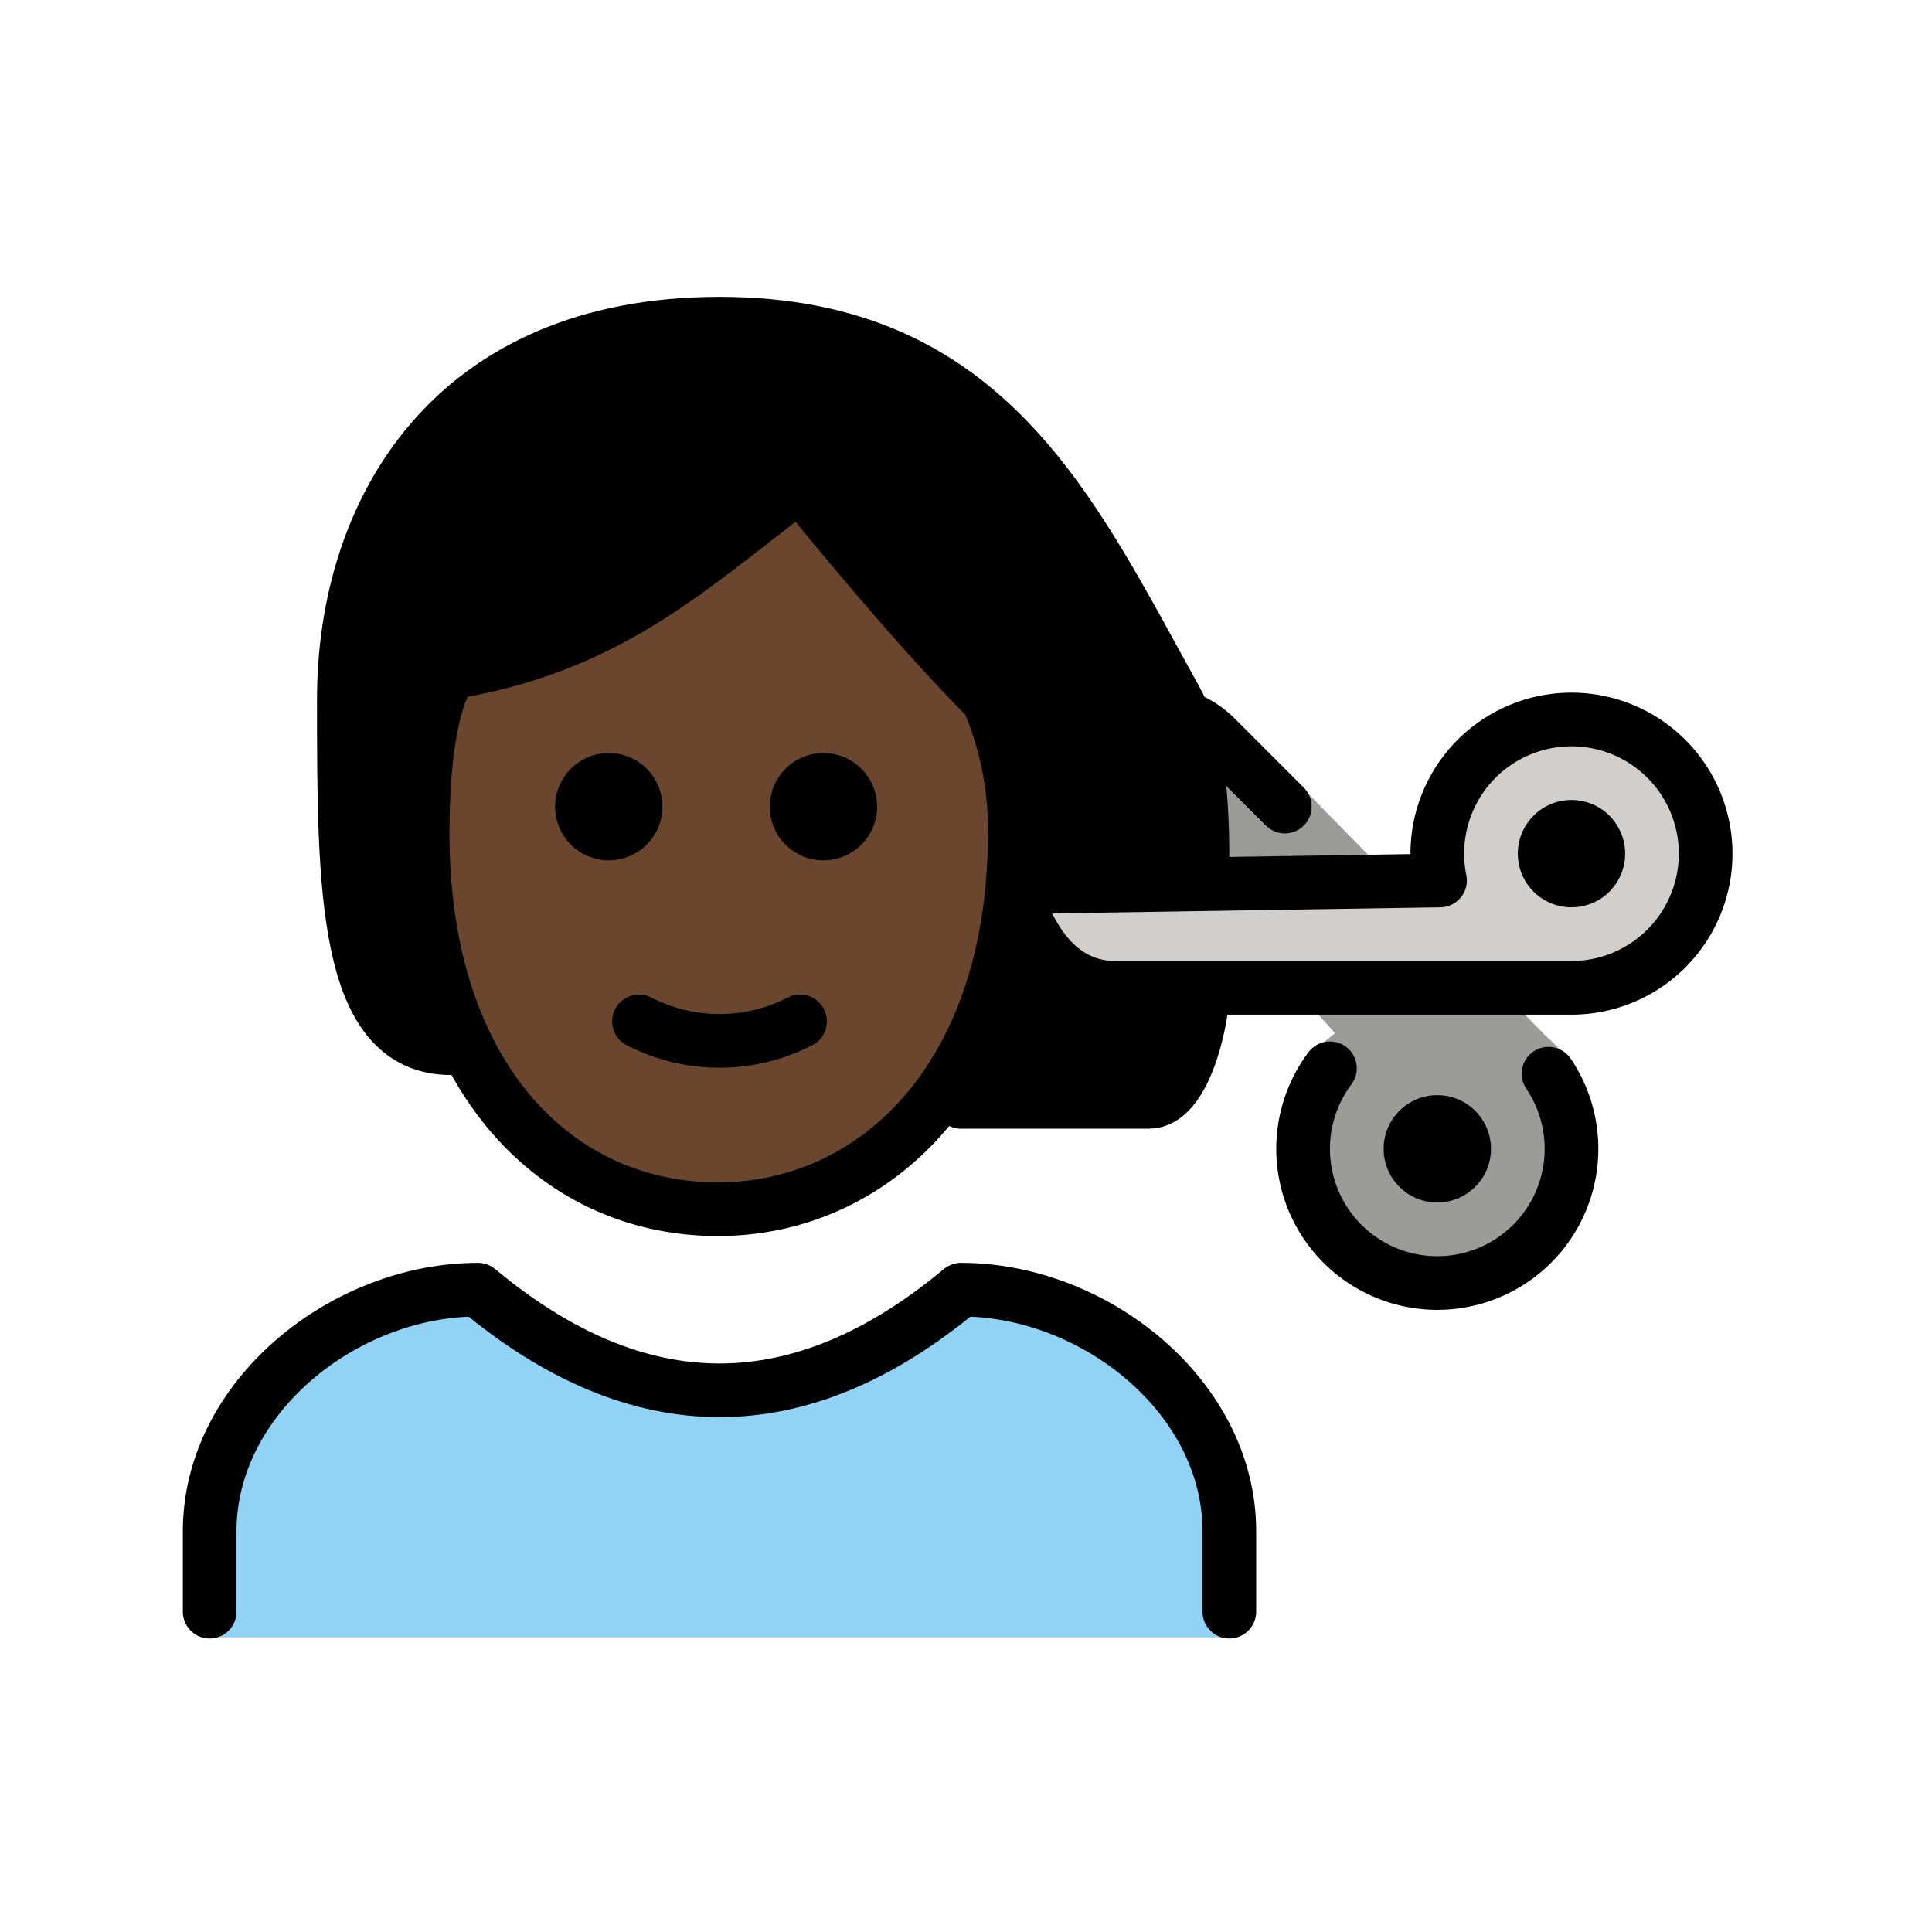 <svg xmlns="http://www.w3.org/2000/svg" id="a" viewBox="0 0 72 72"><g id="b"><path fill="#92d3f5" d="m7.814 61.021v-3.958c0-4.994 5.008-9 10-9q9 7.5 18 0c4.994 0 10 4.006 10 9v3.958"/><path fill="#9b9b9a" d="M57.708,40.014a5.001,5.001,0,1,1-8.145-.201l-.499-.749.688-.562-2.75-3.062-1.5-3.625-.194-4.329,2.573,1.204,9.684,9.875s1.062.935,1,1.249"/><path fill="#d0cfce" d="M53.564,31.813a5.035,5.035,0,0,0,.101,1l-15.851.25s.75,3.75,3.75,3.75h17a5,5,0,1,0-5-5Z"/></g><g id="c"><path fill="#6a462f" d="m15.751 31.063c0 9 4.936 14 11 14 5.936 0 11.064-5 11.064-14a12.133 12.133 0 0 0-1-5c-3-3-7-8.001-7-8.001-4 3-7 6-13 7 0 0-1.063 1-1.063 6z"/></g><g id="d"><path d="m16.814 39.063c-4 0-4-6-4-13s4-14 14-14 13.122 7.018 17 14c0.706 1.272 1 3 1 6l-7 1c0.946 2.77 3.196 4.356 6.941 4.586 0 0-0.816 3.414-1.629 3.414s-8.123-0.251-8.123-0.251 4.826-11.482 1.054-14.776l-6.322-7.49-12.909 7.224s-2.258 9.639-0.013 13.293z"/></g><g id="e"><circle cx="58.564" cy="31.813" r="2"/><path fill="none" stroke="#000" stroke-linecap="round" stroke-linejoin="round" stroke-width="2" d="m44.814 37.063c-0.042 1.107-0.692 4-2 4h-7"/><path fill="none" stroke="#000" stroke-linecap="round" stroke-linejoin="round" stroke-width="2" d="m16.814 39.063c-4 0-4-6-4-13s4-14 14-14 13.122 7.018 17 14c0.706 1.272 1 3 1 6"/><path fill="none" stroke="#000" stroke-linecap="round" stroke-linejoin="round" stroke-width="2" d="m7.814 60.063v-3c0-4.994 5.008-9 10-9q9 7.5 18 0c4.994 0 10 4.006 10 9v3"/><path d="m32.687 30.063a2 2 0 1 1-2-2 2 2 0 0 1 2 2"/><path d="m24.687 30.063a2 2 0 1 1-2-2 2 2 0 0 1 2 2"/><path fill="none" stroke="#000" stroke-linejoin="round" stroke-width="2" d="m15.751 31.063c0 9 4.936 14 11 14 5.936 0 11.064-5 11.064-14a12.133 12.133 0 0 0-1-5c-3-3-7-8.001-7-8.001-4 3-7 6-13 7 0 0-1.063 1-1.063 6z"/><path fill="none" stroke="#000" stroke-linecap="round" stroke-linejoin="round" stroke-width="2" d="m23.814 38.063a6.553 6.553 0 0 0 6 0"/><path fill="none" stroke="#000" stroke-linecap="round" stroke-linejoin="round" stroke-width="2" d="M53.564,31.813a5.035,5.035,0,0,0,.101,1l-15.851.25s.75,3.75,3.75,3.75h17a5,5,0,1,0-5-5Z"/><path fill="none" stroke="#000" stroke-linecap="round" stroke-linejoin="round" stroke-width="2" d="m57.708 40.014a5.001 5.001 0 1 1-8.145-0.201"/><path fill="none" stroke="#000" stroke-linecap="round" stroke-linejoin="round" stroke-width="2" d="M44.293,26.803a3.064,3.064,0,0,1,.749.443,3.218,3.218,0,0,1,.266.238l2.573,2.575"/><circle cx="53.564" cy="42.813" r="2"/></g></svg>